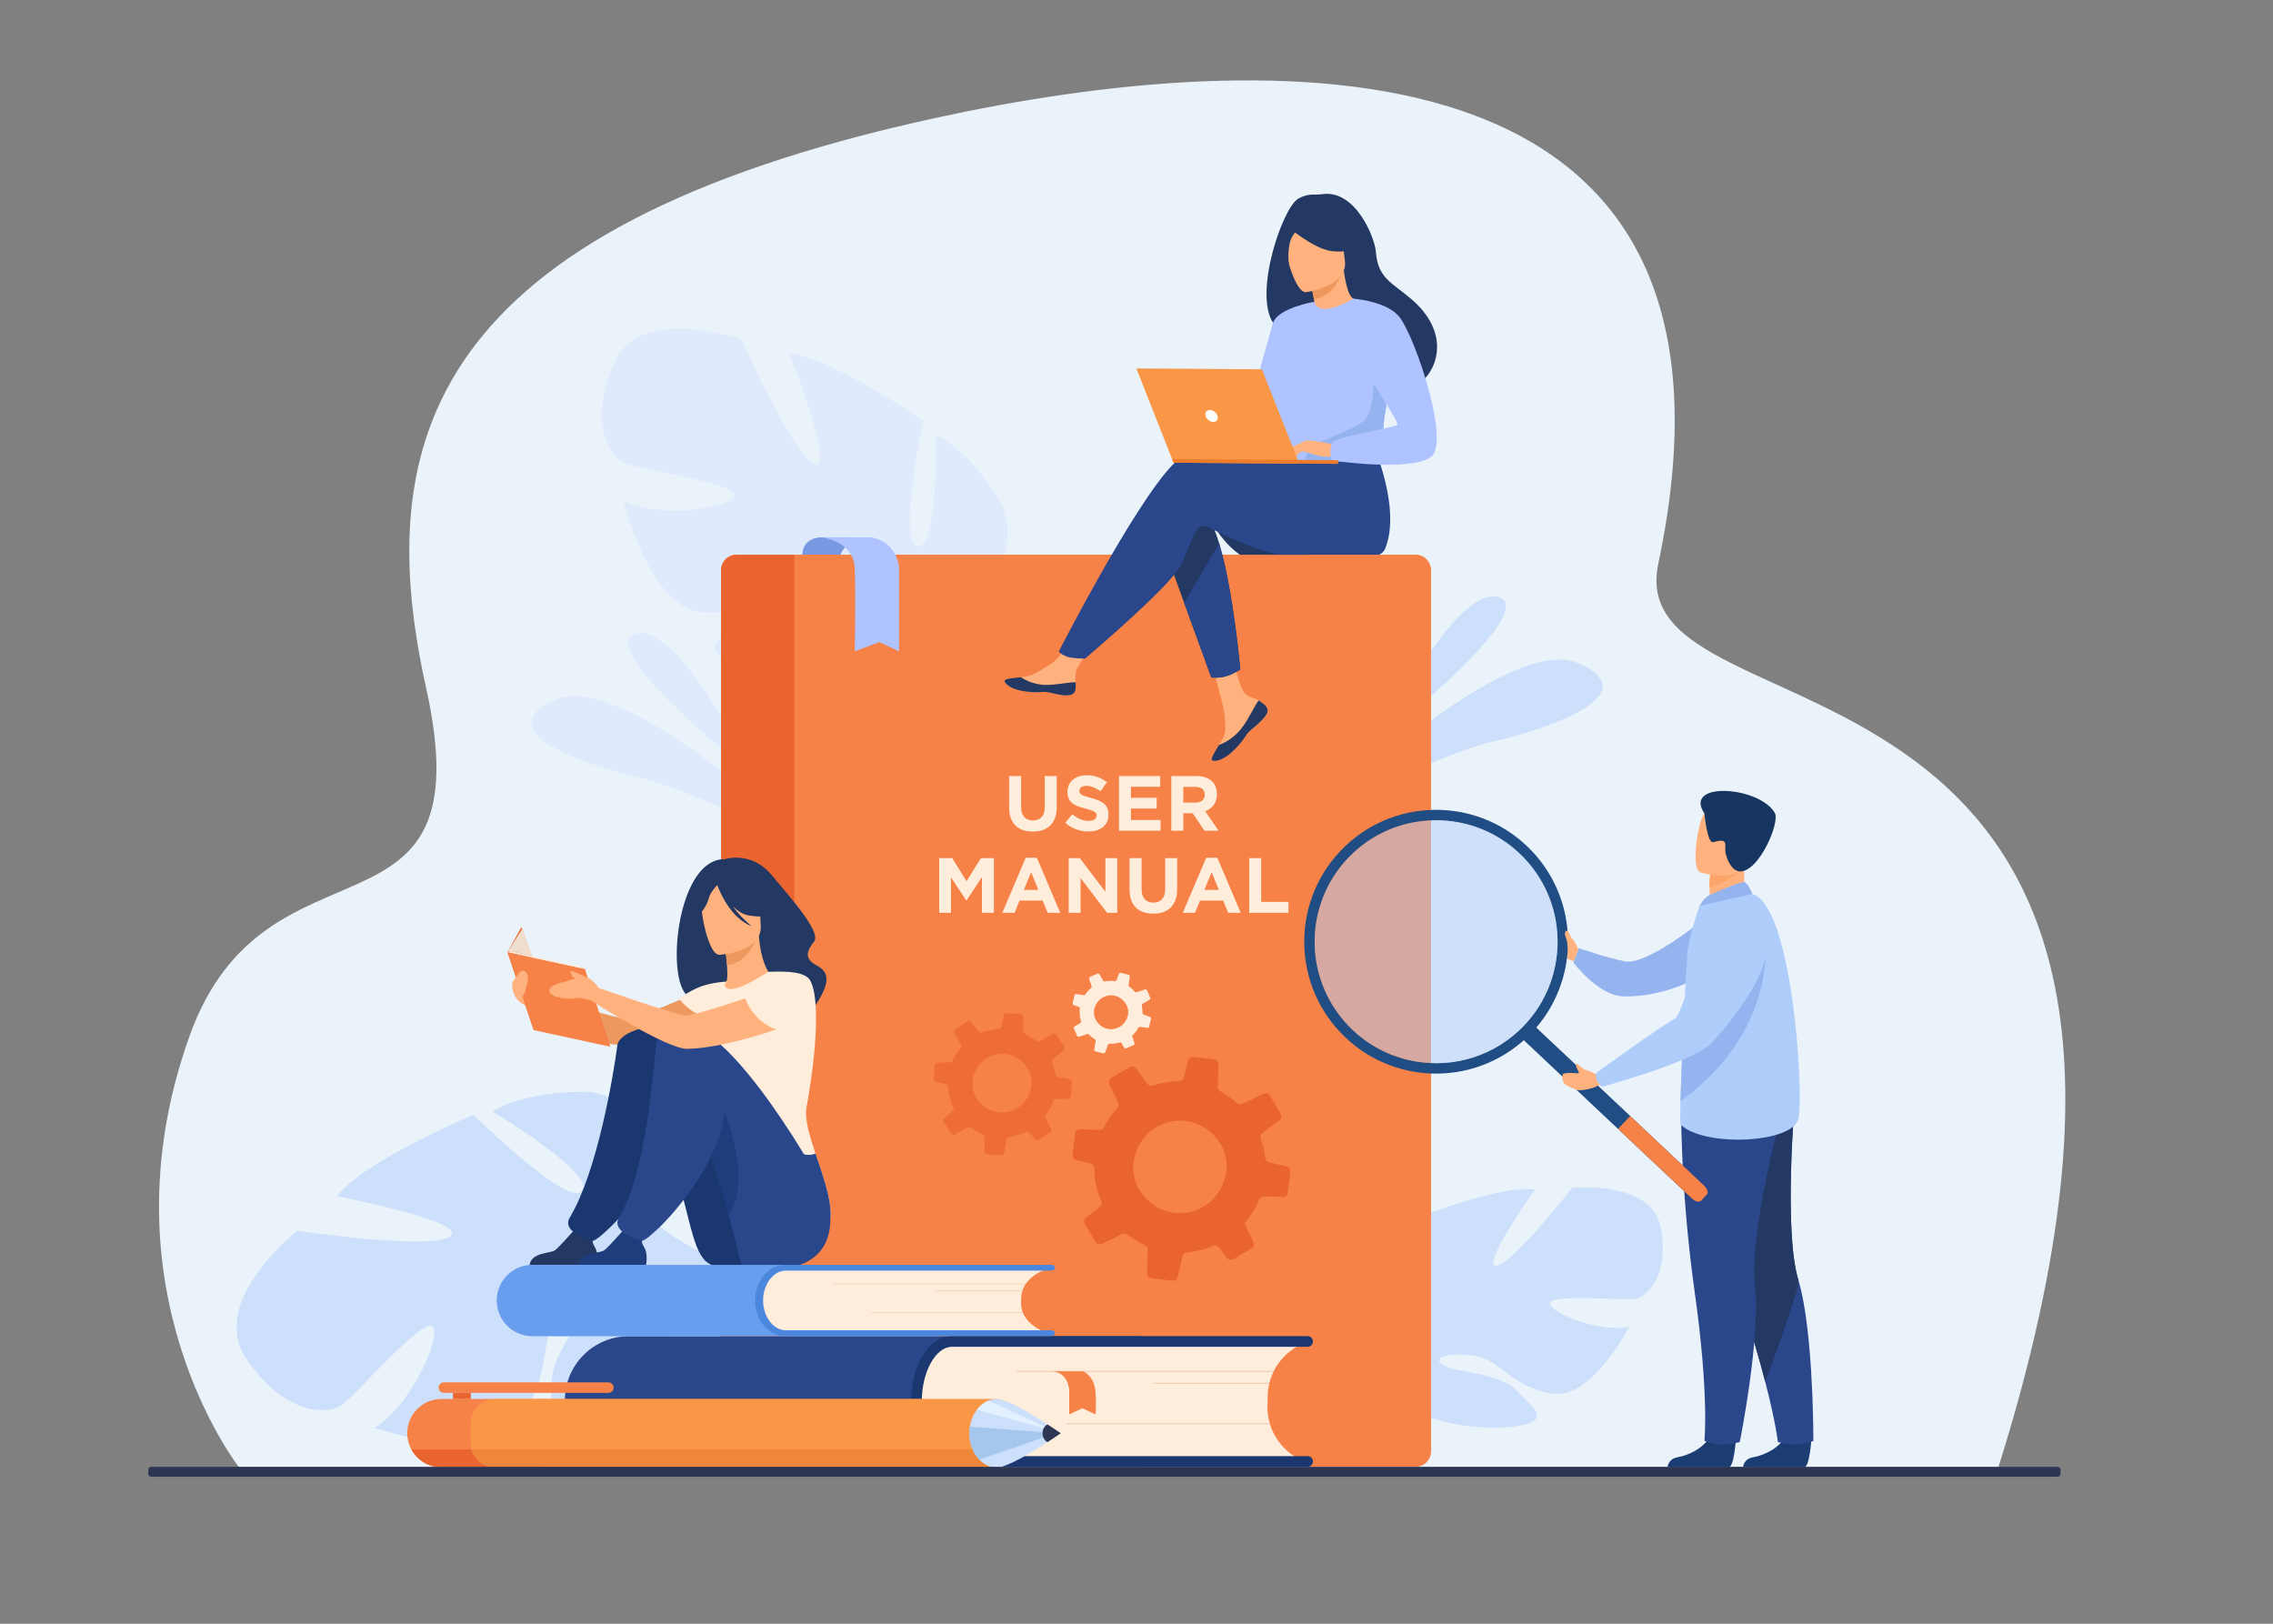 <?xml version="1.0" encoding="utf-8"?>
<!-- Generator: Adobe Illustrator 24.1.1, SVG Export Plug-In . SVG Version: 6.00 Build 0)  -->
<svg version="1.1" id="_x2018_лой_x5F_1" xmlns="http://www.w3.org/2000/svg" xmlns:xlink="http://www.w3.org/1999/xlink"
	 x="0px" y="0px" viewBox="0 0 2800 2000" style="enable-background:new 0 0 2800 2000;" xml:space="preserve">
<rect x="0" y="0" width="2800" height="2000" fill="#808080" stroke="none"/>
<style type="text/css">
	.st0{fill:#EBF3FA;}
	.st1{fill:#CDE0FB;}
	.st2{fill:#DFEBFD;}
	.st3{fill:#F78248;}
	.st4{fill:#EA642F;}
	.st5{fill:#FFEDDC;}
	.st6{opacity:0.7;}
	.st7{fill:#7999E2;}
	.st8{fill:#AEC3FF;}
	.st9{fill:#233862;}
	.st10{fill:#FFB27D;}
	.st11{fill:#2B478B;}
	.st12{fill:#ED975D;}
	.st13{fill:#95B3EF;}
	.st14{fill:#F99746;}
	.st15{fill:#ED7D2B;}
	.st16{fill:#FFFFFF;}
	.st17{fill:#1B3770;}
	.st18{fill:#E8C2A3;}
	.st19{fill:#ED985F;}
	.st20{fill:#1E3D7C;}
	.st21{fill:#FCECDB;}
	.st22{fill:#EAC5A4;}
	.st23{fill:#EFDECE;}
	.st24{fill:#EF873A;}
	.st25{fill:#A6C7ED;}
	.st26{fill:#E3F0FF;}
	.st27{fill:#2E3552;}
	.st28{fill:#1C3D72;}
	.st29{fill:#AFCDFB;}
	.st30{fill:#FCA56B;}
	.st31{fill:#163560;}
	.st32{fill:#1F4D84;}
	.st33{opacity:0.5;}
	.st34{fill:#B3CFF9;}
	.st35{fill:#699DEE;}
	.st36{fill:#4B87DD;}
</style>
<g>
	<path class="st0" d="M296.01,1809.47c0,0-174.9-220.27-62.37-533.81c94.78-264.08,365.41-94.33,291.3-428.17
		c-67.23-302.83,1.18-565.29,626.18-701.93C1554.54,57.36,2184,27.01,2042.75,694.5c-50.29,237.64,756.61,40.09,418.31,1114.97
		H296.01z"/>
	<path class="st1" d="M2045.9,1511.97c-10.79-58.75-109.23-48.86-109.23-48.86s-74.19,95.08-93.54,95.88
		c-19.35,0.8,47.56-93.67,47.56-93.67c-36.81-6.68-135.15,30.95-135.15,30.95s-3.77,117.8-22.72,113.82
		c-18.95-3.99,8.66-104.14,8.66-104.14c-36.81,7.79-73.8,46.9-73.8,46.9c-47.57,64.75,38.03,122.48,38.03,122.48
		s-2.19,40.8-31.2,85.39l0,0c0,0-6.39,8.15-13.37,22.32l9.79,0.81c1.02-2.56,2.11-5.02,3.29-7.38c0-0.02,0.01-0.03,0.02-0.04
		c0.02-0.03,0.04-0.07,0.05-0.1c0.8-1.46,1.94-3.53,3.36-6.05c0,0,0-0.01,0.01-0.01c0-0.01,0.01-0.01,0.01-0.01
		c3.48-5.61,5.86-9.76,7.4-12.78c0-0.01,0.01-0.02,0.01-0.03c10.49-17.63,25.39-40.51,34.42-44.82c0,0-0.96-1.61-1.72-4.66
		c0.55,1.49,1.12,3.04,1.72,4.66c13.77,37.3,97.07,50.25,144.54,44.56c47.48-5.7,28.22-20.55,4.86-44.01
		c-23.36-23.46-76.5-22.2-91.36-31.88c-14.86-9.67,8.58-16.16,39.5-11.18c30.92,4.98,43.9,37.4,93.77,46.36
		c49.88,8.97,96.04-82.41,96.04-82.41c-35.61,7.89-96.26-16.44-97.66-28.61c-1.4-12.17,90.67-3.31,105.33-5.71
		C2029.16,1597.36,2056.68,1570.72,2045.9,1511.97z"/>
	<path class="st1" d="M302.73,1672.4c-46.34-70.34,63.56-156.32,63.56-156.32s168.31,24.42,188.79,6.35
		c20.49-18.06-139.82-48.97-139.82-48.97c30.97-42.71,167.81-100.35,167.81-100.35s118.77,116.27,134.18,93.72
		c15.41-22.55-110.42-97.59-110.42-97.59c45.07-27.98,120.9-24.26,120.9-24.26c111.6,19.51,80.78,161.82,80.78,161.82
		s42.03,39.41,115.09,56.5h0c0,0,14.46,2.06,35.39,9.68l-9.17,10.38c-3.53-1.61-7.05-3.06-10.55-4.3c-0.02-0.02-0.04-0.02-0.06-0.02
		c-0.05-0.02-0.1-0.04-0.15-0.05c-2.23-0.71-5.42-1.7-9.32-2.89c-0.01,0-0.01,0-0.02,0c-0.01-0.01-0.01,0-0.02,0
		c-9.01-2.32-15.49-4.23-20-5.8c-0.01,0-0.03-0.01-0.04-0.02c-27.89-7.72-128.57,133.82-182.47,174.35
		c-53.9,40.53-48.79,6.61-47.9-40.07c0.9-46.68,56.22-97.25,61.92-121.6c5.7-24.35-24.5-8.09-51.12,27.15
		c-26.63,35.24-8.21,80.91-50.24,138.7c-42.03,57.79-178.2,9.8-178.2,9.8c43.95-26.71,81.97-110.66,71.52-124.41
		c-10.45-13.75-95.55,85.1-112.82,96.96C403.09,1743.01,349.07,1742.74,302.73,1672.4z"/>
	<g>
		<path class="st1" d="M1697.97,912.31c0,0,95.07-193.84,148.24-176.63C1899.38,752.88,1697.97,912.31,1697.97,912.31z"/>
		<path class="st1" d="M1629.6,1000.01c0,0,227.73-223.22,316.23-182.52c88.5,40.71-53.94,84.36-108.27,96.25
			C1783.23,925.64,1629.6,1000.01,1629.6,1000.01z"/>
	</g>
	<g>
		<path class="st2" d="M930.58,957.32c0,0-95.07-193.84-148.24-176.63C729.16,797.89,930.58,957.32,930.58,957.32z"/>
		<path class="st2" d="M998.95,1045.02c0,0-227.73-223.22-316.23-182.52c-88.5,40.71,53.94,84.36,108.27,96.25
			C845.32,970.65,998.95,1045.02,998.95,1045.02z"/>
	</g>
	<path class="st2" d="M756.45,446.8c32.52-72.64,156.84-28.73,156.84-28.73s66.01,146.52,90.8,153.67
		c24.8,7.15-31.97-136.29-31.97-136.29c49.76,2.99,165.18,82.77,165.18,82.77s-32.34,153.69-6.55,154.52
		c25.79,0.83,21.7-137.54,21.7-137.54c45.19,21.71,80.72,84.03,80.72,84.03c41.12,98.84-87.93,146.54-87.93,146.54
		s-10.06,53.5,13.42,120.4l0,0c0,0,5.7,12.57,10.26,33.12l-12.93-2.04c-0.51-3.63-1.14-7.17-1.93-10.59c0-0.03,0-0.04-0.02-0.06
		c-0.01-0.05-0.02-0.1-0.03-0.15c-0.57-2.14-1.4-5.18-2.44-8.9c0,0,0-0.01,0-0.01c0-0.01-0.01-0.01-0.01-0.02
		c-2.73-8.36-4.5-14.49-5.54-18.88c0-0.01-0.01-0.03-0.01-0.04c-8.01-26.14-20.07-60.46-30.4-68.89c0,0,1.75-1.79,3.7-5.49
		c-1.18,1.75-2.41,3.58-3.7,5.49c-29.61,43.94-141.53,34.39-201.19,12.01c-59.66-22.37-30.04-35.52,7.61-58.51
		c37.65-22.99,106.04-4.58,128.34-12.4c22.3-7.82-6-23.63-47.6-26.95c-41.6-3.32-68.64,34.54-136.04,30.39
		c-67.4-4.15-98.29-137.03-98.29-137.03c43.6,21.46,129.8,9.13,135.46-6.18c5.66-15.31-116.33-32.93-134.55-40.67
		C751.15,562.62,723.93,519.44,756.45,446.8z"/>
	<path class="st3" d="M1762.85,702.27v1085.38c0,10.52-8.53,19.06-19.06,19.06H907.35c-10.53,0-19.07-8.54-19.07-19.06V702.27
		c0-10.53,8.54-19.06,19.07-19.06h836.44C1754.32,683.21,1762.85,691.74,1762.85,702.27z"/>
	<path class="st4" d="M978.48,683.21v1123.5h-71.13c-10.53,0-19.07-8.54-19.07-19.06V702.27c0-10.53,8.54-19.06,19.07-19.06H978.48z
		"/>
	<g>
		<g>
			<path class="st5" d="M1243.07,994.35v-38.49h14.82v38.1c0,10.97,5.48,16.65,14.53,16.65c9.04,0,14.53-5.48,14.53-16.16v-38.58
				h14.82v38.01c0,20.4-11.45,30.4-29.54,30.4C1254.13,1024.28,1243.07,1014.17,1243.07,994.35z"/>
			<path class="st5" d="M1312.24,1013.4l8.76-10.49c6.06,5,12.41,8.18,20.11,8.18c6.06,0,9.72-2.41,9.72-6.54
				c0-3.75-2.31-5.68-13.57-8.56c-13.57-3.46-22.32-7.22-22.32-20.78c0-12.22,9.81-20.3,23.57-20.3c9.81,0,18.18,3.08,25.02,8.56
				l-7.7,11.16c-5.96-4.14-11.83-6.64-17.51-6.64c-5.68,0-8.66,2.6-8.66,6.06c0,4.43,2.89,5.87,14.53,8.85
				c13.66,3.56,21.36,8.47,21.36,20.4c0,13.37-10.2,20.88-24.73,20.88C1330.62,1024.18,1320.33,1020.62,1312.24,1013.4z"/>
			<path class="st5" d="M1378.44,955.87h50.8v13.18h-36.08v13.66h31.75v13.18h-31.75v14.14h36.56v13.18h-51.28V955.87z"/>
			<path class="st5" d="M1442.9,955.87h30.79c8.56,0,15.2,2.41,19.63,6.83c3.75,3.75,5.77,9.04,5.77,15.59
				c0,10.87-5.87,17.7-14.43,20.88l16.45,24.05h-17.32l-14.63-21.55h-11.45v21.55h-14.82V955.87z M1472.72,988.58
				c7.22,0,11.35-3.85,11.35-9.72c0-6.35-4.42-9.62-11.64-9.62h-14.72v19.34H1472.72z"/>
		</g>
		<g>
			<path class="st5" d="M1156.96,1056.98h15.97l17.7,28.48l17.7-28.48h15.97v67.35h-14.72v-43.97l-18.95,28.77h-0.39l-18.76-28.48
				v43.68h-14.53V1056.98z"/>
			<path class="st5" d="M1263.56,1056.5h13.66l28.86,67.83h-15.49l-6.16-15.11h-28.48l-6.16,15.11h-15.11L1263.56,1056.5z
				 M1279.15,1096.14l-8.95-21.84l-8.95,21.84H1279.15z"/>
			<path class="st5" d="M1316.48,1056.98h13.66l31.56,41.47v-41.47h14.63v67.35h-12.6l-32.62-42.82v42.82h-14.63V1056.98z"/>
			<path class="st5" d="M1391.42,1095.47v-38.49h14.82v38.1c0,10.97,5.49,16.65,14.53,16.65s14.53-5.49,14.53-16.17v-38.58h14.82v38
				c0,20.4-11.45,30.4-29.54,30.4S1391.42,1115.29,1391.42,1095.47z"/>
			<path class="st5" d="M1485.9,1056.5h13.66l28.86,67.83h-15.49l-6.16-15.11h-28.48l-6.16,15.11h-15.11L1485.9,1056.5z
				 M1501.49,1096.14l-8.95-21.84l-8.95,21.84H1501.49z"/>
			<path class="st5" d="M1538.82,1056.98h14.82v53.88h33.58v13.47h-48.4V1056.98z"/>
		</g>
	</g>
	<g>
		<g class="st6">
			<path class="st4" d="M1176.75,1397.2l15.29-8.43c1.28-0.69,2.84-0.6,4.03,0.22c1.52,1.06,3.1,2.06,4.73,3
				c3.04,1.76,6.13,3.26,9.28,4.47c1.48,0.57,2.46,1.95,2.48,3.52l0.34,18.25c0.02,1.95,1.55,3.56,3.52,3.69l16.65,1.13
				c1.89,0.12,3.55-1.18,3.89-3.03l2.95-16.55c0.25-1.62,1.57-2.86,3.24-3.08c7.04-0.95,13.92-3.02,20.37-6.14
				c1.56-0.75,3.47-0.33,4.58,1l6.56,7.84c1.26,1.48,3.44,1.81,5.08,0.74l13.75-9.24c0.28-0.19,0.54-0.39,0.75-0.65
				c1.04-1.16,1.26-2.9,0.47-4.31l-6.29-11.43l-1.54-2.78c1.92-2.44,3.7-5.06,5.29-7.81c2.15-3.71,3.91-7.56,5.27-11.44
				c0.53-1.48,1.89-2.5,3.46-2.51l14.7-0.26c2.01-0.05,3.66-1.6,3.78-3.6l0.87-12.73l0.24-3.65c0.14-1.99-1.25-3.78-3.21-4.12
				l-13.83-2.47c-1.61-0.27-2.86-1.52-3.09-3.11c-0.76-4.73-2.02-9.38-3.76-13.82c-0.12-0.4-0.27-0.75-0.43-1.13
				c-0.06-0.12-0.1-0.25-0.13-0.38c-0.45-1.47,0.05-3.05,1.24-4.04l12.71-10.67c0.15-0.11,0.28-0.26,0.4-0.39
				c1.14-1.28,1.29-3.22,0.33-4.68l-9.19-13.72c-1.11-1.66-3.29-2.19-5.06-1.23l-15.95,8.8c-1.34,0.76-3.01,0.59-4.2-0.38
				c-2.65-2.13-5.5-4.08-8.55-5.85c-1.62-0.94-3.25-1.8-4.91-2.58c-1.34-0.65-2.22-1.99-2.24-3.47l-0.33-17.54
				c-0.03-1.93-1.54-3.54-3.49-3.67l-16.47-1.1c-1.99-0.14-3.77,1.23-4.13,3.22l-2.33,13.09c-0.31,1.76-1.77,3.05-3.53,3.17
				c-6.95,0.4-13.79,1.91-20.27,4.41c-1.52,0.62-3.29,0.17-4.35-1.11l-9.62-11.46c-1.29-1.54-3.53-1.85-5.21-0.74l-13.68,9.15
				c-1.65,1.1-2.16,3.28-1.21,4.98l0.36,0.67l7.31,13.28c0.78,1.42,0.6,3.14-0.45,4.39l-0.01,0.02c-2.51,2.97-4.8,6.21-6.82,9.7
				c-1.08,1.86-2.04,3.75-2.93,5.68c-0.6,1.35-1.92,2.21-3.39,2.24l-14.92,0.26c-2.04,0.03-3.72,1.63-3.85,3.65l-1.1,16.4
				c-0.03,0.47,0.04,0.92,0.15,1.34c0.4,1.36,1.56,2.44,3.01,2.71l11.05,1.95c1.35,0.25,2.47,1.21,2.93,2.47
				c0.12,0.33,0.2,0.69,0.23,1.06c0.57,8.91,2.91,17.6,6.89,25.61c0.69,1.35,0.46,2.97-0.49,4.12c-0.14,0.16-0.29,0.31-0.46,0.46
				l-10.3,8.64c-1.49,1.25-1.81,3.42-0.73,5.06l0.21,0.32l8.94,13.39C1172.77,1397.65,1174.97,1398.17,1176.75,1397.2z
				 M1260.54,1309.25c1.86,1.91,3.63,4.08,5.24,6.51c3.06,4.64,5.33,13.01,4.96,18.57c-0.04,0.59-0.09,1.18-0.14,1.77
				c-3.66,35.62-47.19,46.82-67.55,16.75c-2.65-3.94-4.69-10.42-5.14-15.85c-0.09-1.26-0.11-2.47-0.02-3.54
				c0.37-5.05,1.52-9.62,3.3-13.7C1211.38,1296.54,1241.8,1290.19,1260.54,1309.25z"/>
		</g>
		<g>
			<path class="st5" d="M1329.5,1276.96l9.57-3.25c0.8-0.26,1.68-0.06,2.28,0.54c0.76,0.76,1.56,1.49,2.39,2.19
				c1.55,1.31,3.16,2.48,4.84,3.49c0.78,0.47,1.2,1.36,1.05,2.26l-1.66,10.43c-0.19,1.11,0.52,2.19,1.63,2.46l9.37,2.33
				c1.06,0.26,2.14-0.31,2.52-1.33l3.36-9.13c0.31-0.89,1.18-1.47,2.16-1.43c4.11,0.17,8.24-0.31,12.23-1.43
				c0.96-0.27,2.01,0.17,2.51,1.03l2.94,5.14c0.57,0.97,1.78,1.38,2.82,0.93l8.77-3.87c0.18-0.08,0.35-0.17,0.49-0.29
				c0.71-0.55,1.01-1.53,0.7-2.41l-2.42-7.15l-0.59-1.74c1.34-1.19,2.62-2.51,3.81-3.92c1.6-1.9,2.99-3.91,4.17-5.98
				c0.45-0.79,1.33-1.23,2.22-1.08l8.4,1.34c1.15,0.18,2.25-0.54,2.52-1.67l1.79-7.17l0.51-2.05c0.28-1.12-0.33-2.28-1.41-2.67
				l-7.63-2.81c-0.89-0.32-1.48-1.16-1.45-2.08c0.05-2.77-0.2-5.55-0.74-8.26c-0.03-0.24-0.08-0.46-0.13-0.69
				c-0.02-0.08-0.03-0.15-0.04-0.23c-0.11-0.88,0.34-1.73,1.12-2.18l8.33-4.79c0.1-0.05,0.19-0.12,0.27-0.18
				c0.78-0.61,1.06-1.7,0.66-2.63l-3.84-8.75c-0.46-1.06-1.65-1.58-2.76-1.21l-9.98,3.4c-0.84,0.3-1.77,0.03-2.36-0.65
				c-1.29-1.48-2.72-2.88-4.28-4.2c-0.83-0.7-1.67-1.35-2.54-1.97c-0.7-0.5-1.06-1.36-0.92-2.21l1.59-10.03
				c0.18-1.1-0.52-2.17-1.62-2.45l-9.27-2.3c-1.12-0.28-2.27,0.32-2.68,1.42l-2.66,7.22c-0.36,0.97-1.32,1.56-2.33,1.45
				c-4-0.47-8.05-0.31-12,0.46c-0.93,0.2-1.89-0.24-2.37-1.07l-4.32-7.51c-0.58-1.01-1.83-1.41-2.89-0.95l-8.72,3.82
				c-1.05,0.46-1.57,1.65-1.19,2.72l0.14,0.42l2.82,8.31c0.3,0.89,0.02,1.85-0.7,2.45l-0.01,0.01c-1.73,1.44-3.37,3.05-4.87,4.84
				c-0.8,0.95-1.54,1.93-2.25,2.94c-0.48,0.71-1.32,1.07-2.16,0.93l-8.53-1.37c-1.17-0.19-2.29,0.55-2.56,1.69l-2.29,9.23
				c-0.06,0.26-0.07,0.53-0.05,0.78c0.09,0.81,0.64,1.55,1.44,1.85l6.1,2.23c0.74,0.28,1.29,0.94,1.42,1.7
				c0.03,0.2,0.04,0.41,0.02,0.62c-0.58,5.14-0.13,10.33,1.33,15.29c0.26,0.84-0.04,1.74-0.7,2.3c-0.09,0.08-0.2,0.15-0.31,0.21
				l-6.75,3.88c-0.98,0.56-1.38,1.77-0.93,2.81l0.09,0.2l3.74,8.54C1327.18,1276.81,1328.39,1277.33,1329.5,1276.96z
				 M1386.17,1235.34c0.87,1.28,1.65,2.69,2.32,4.24c1.28,2.95,1.72,7.96,0.94,11.08c-0.08,0.34-0.17,0.66-0.26,0.99
				c-5.7,19.92-31.64,21.89-40.19,2.69c-1.11-2.51-1.62-6.41-1.32-9.55c0.08-0.73,0.19-1.42,0.35-2.02
				c0.72-2.84,1.84-5.33,3.27-7.47C1359.44,1223.12,1377.42,1222.58,1386.17,1235.34z"/>
		</g>
		<g>
			<path class="st4" d="M1357.57,1532.12l24.81-12.05c2.08-0.98,4.52-0.72,6.34,0.68c2.32,1.79,4.72,3.5,7.22,5.12
				c4.64,3.02,9.4,5.64,14.27,7.8c2.28,1.02,3.72,3.28,3.62,5.76l-0.95,28.81c-0.13,3.07,2.15,5.74,5.25,6.11l26.16,3.15
				c2.97,0.35,5.69-1.58,6.38-4.47l6-25.85c0.53-2.53,2.7-4.38,5.35-4.6c11.18-0.92,22.2-3.63,32.63-8.01
				c2.52-1.06,5.5-0.23,7.13,1.94l9.7,12.91c1.86,2.43,5.28,3.14,7.95,1.58l22.45-13.44c0.46-0.27,0.88-0.58,1.23-0.96
				c1.74-1.74,2.23-4.48,1.09-6.76l-8.98-18.54l-2.2-4.51c3.22-3.69,6.24-7.68,8.98-11.89c3.69-5.68,6.78-11.6,9.25-17.6
				c0.95-2.29,3.18-3.78,5.66-3.68l23.21,0.79c3.17,0.09,5.9-2.23,6.25-5.37l2.41-20l0.67-5.73c0.38-3.13-1.66-6.07-4.72-6.76
				l-21.6-5.03c-2.51-0.55-4.39-2.64-4.62-5.15c-0.81-7.53-2.41-14.95-4.8-22.1c-0.16-0.64-0.37-1.21-0.58-1.81
				c-0.09-0.2-0.13-0.41-0.17-0.62c-0.59-2.35,0.33-4.81,2.28-6.27l20.92-15.8c0.25-0.16,0.46-0.38,0.66-0.58
				c1.9-1.93,2.3-4.97,0.9-7.35l-13.37-22.4c-1.62-2.7-5.01-3.72-7.87-2.35l-25.87,12.58c-2.18,1.09-4.79,0.69-6.6-0.95
				c-4-3.57-8.34-6.89-13-9.92c-2.47-1.61-4.99-3.1-7.54-4.47c-2.07-1.13-3.34-3.32-3.25-5.66l0.91-27.69
				c0.11-3.05-2.15-5.7-5.21-6.07l-25.89-3.08c-3.13-0.38-6.05,1.63-6.78,4.75l-4.75,20.46c-0.64,2.75-3.03,4.67-5.83,4.72
				c-10.99,0.07-21.9,1.89-32.33,5.3c-2.45,0.85-5.2,0-6.78-2.11l-14.23-18.86c-1.91-2.53-5.42-3.2-8.15-1.6l-22.32,13.31
				c-2.69,1.59-3.68,5-2.31,7.76l0.51,1.09l10.45,21.54c1.12,2.31,0.69,5.01-1.06,6.88l-0.02,0.02c-4.2,4.48-8.08,9.39-11.55,14.74
				c-1.85,2.85-3.52,5.75-5.09,8.72c-1.06,2.07-3.21,3.33-5.53,3.26l-23.56-0.81c-3.22-0.12-6,2.27-6.37,5.44l-3.08,25.78
				c-0.08,0.74-0.02,1.46,0.13,2.13c0.53,2.17,2.26,3.98,4.53,4.52l17.27,3.97c2.11,0.51,3.8,2.11,4.42,4.13
				c0.16,0.53,0.25,1.1,0.27,1.68c0.17,14.1,3.16,28,8.78,40.95c0.99,2.18,0.48,4.73-1.11,6.46c-0.23,0.24-0.49,0.47-0.77,0.68
				l-16.95,12.78c-2.46,1.85-3.13,5.25-1.56,7.92l0.31,0.52l13.01,21.84C1351.25,1532.51,1354.69,1533.52,1357.57,1532.12z
				 M1496.9,1400.26c2.78,3.17,5.39,6.73,7.73,10.69c4.45,7.56,7.34,20.96,6.3,29.68c-0.11,0.94-0.24,1.86-0.37,2.78
				c-8.67,55.88-78.24,69.99-107.89,20.9c-3.86-6.42-6.55-16.82-6.81-25.42c-0.03-1.99,0.02-3.9,0.25-5.58
				c0.99-7.93,3.18-15.05,6.33-21.33C1420.4,1376.22,1468.9,1368.68,1496.9,1400.26z"/>
		</g>
	</g>
	<path class="st7" d="M1011.5,661.82c0,0-22.39-0.48-23.15,21.4h47.06c0,0,4.93-16.32,19.36-10.7v-10.7L1011.5,661.82z"/>
	<path class="st8" d="M1011.5,661.82c0,0,39.85,3.8,41.37,37.96c1.52,34.16,0,102.48,0,102.48l30.36-11.39l24.29,11.39v-104
		c0,0-2.28-31.12-34.92-36.44H1011.5z"/>
	<g>
		<path class="st9" d="M1611.14,683.26h-83.84c-5.81-4.08-16.75-12.99-27.15-28.18c-2-2.92-3.97-6.06-5.89-9.45
			C1483.51,626.59,1583.01,670.56,1611.14,683.26z"/>
		<g>
			<path class="st10" d="M1559.45,869.79c2.25,2.61,2.52,5.51,1.37,8.6c0,0.01-0.01,0.03-0.02,0.04
				c-2.11,5.71-9.01,12.06-17.01,18.4c-1.02,0.81-1.93,1.55-2.72,2.24c-0.21,0.18-0.42,0.36-0.61,0.54
				c-0.16,0.14-0.32,0.29-0.47,0.42c-7.47,6.79-4.69,8.37-18.11,22.16c-15.31,15.71-25.77,15.92-28.74,14.45
				c-2.51-1.25,2.67-9.6,8.4-18.98c0.28-0.45,0.55-0.91,0.83-1.37c0.76-1.25,1.52-2.51,2.28-3.77c6.72-11.3,5.05-16.63,3.6-33.53
				c-1.18-13.73-20.8-76.8-20.8-76.8l29.16-4.81c0,0,8.42,50.17,18.03,57.95c5.14,4.15,10.92,4.24,15.87,7.33
				c0.35,0.21,0.69,0.43,1.03,0.66C1554.33,865.22,1557.2,867.17,1559.45,869.79z"/>
			<path class="st9" d="M1559.45,869.79c2.25,2.61,2.52,5.51,1.37,8.6c0,0.01-0.01,0.03-0.02,0.04c-2.58,5.71-9.3,12.02-17.04,18.34
				c-1.01,0.83-1.9,1.59-2.7,2.3c-0.21,0.18-0.42,0.36-0.61,0.54c-0.16,0.14-0.32,0.29-0.47,0.42c-7.47,6.79-4.69,8.37-18.11,22.16
				c-15.31,15.71-25.77,15.92-28.74,14.45c-2.51-1.25,2.67-9.6,8.4-18.98c2.97-1.06,16.75-6.55,27.23-19.77
				c9.23-11.61,15.44-26.57,21.73-35.22c0.35,0.21,0.69,0.43,1.03,0.66C1554.33,865.22,1557.2,867.17,1559.45,869.79z"/>
			<path class="st10" d="M1324.74,849.95c-1.86,8.98-14.67,7.39-28.96,3.79c-14.29-3.6-10.92,0.58-31.28-1.82
				c-20.36-2.4-26.48-10.04-27.08-13.07c-0.54-2.69,9.54-3.57,20.34-4.74c1.36-0.14,2.72-0.3,4.09-0.46
				c12.2-1.44,21.19-9.25,32.31-15.63c10.53-6.05,26.36-30.87,26.36-30.87l27.93,2.41c0,0-14.82,22.17-20.56,31.81
				c-3.38,5.67-3.25,13.2-2.88,19.02C1325.22,843.55,1325.4,846.78,1324.74,849.95z"/>
			<path class="st9" d="M1295.78,853.73c-14.29-3.6-10.92,0.58-31.28-1.82c-20.36-2.4-26.48-10.04-27.08-13.07
				c-0.54-2.69,9.54-3.57,20.34-4.74l0.1,0.21c0,0,12.16,8.75,29.12,9.28c13.82,0.43,28.49-3.42,38.04-3.2
				c0.19,3.16,0.38,6.4-0.28,9.56C1322.88,858.92,1310.08,857.33,1295.78,853.73z"/>
			<path class="st9" d="M1527.88,824.59c0,0-1.95,1.26-4.85,2.87c-3.46,1.9-8.28,4.28-12.73,5.53c-4.76,1.33-9.62,1.67-13.11,1.71
				c-3.03,0.02-5.02-0.18-5.02-0.18l-33.46-92.03l-6.05-16.64l-6.43-17.71l-2.24-6.16l-10.9-29.97c0,0,26.63-68.28,53.79-35.73
				c3.3,3.96,6.4,9.74,9.3,16.82c1.98,4.83,3.86,10.27,5.66,16.17c1.34,4.43,2.64,9.11,3.89,13.98c3.38,13.25,6.38,27.9,9,42.6
				C1523.46,774.95,1527.88,824.59,1527.88,824.59z"/>
			<path class="st11" d="M1706.58,675.17c-1.51,3.81-4.17,6.46-7.74,8.1h-123.51c-29.72-6.15-58.13-19.74-75.17-28.18
				c-1.41-0.71-2.73-1.37-3.97-1.97c-5.82-2.89-9.83-4.86-11.47-5.2c-10.33-2.15-15.63,14.67-24.38,35.36
				c-1.79,4.21-3.7,8.57-5.84,12.98c-1.53,3.14-4.4,7.21-8.27,11.91c-0.72,0.87-1.46,1.75-2.24,2.66
				c-30.03,35.07-107.33,100.38-107.33,100.38s-0.91,0-2.38-0.03c-4.73-0.09-15.27-0.52-20.31-2.46c-2.9-1.12-5.06-2.36-6.58-3.42
				c-2.22-1.58-3.13-2.81-3.13-2.81s92.5-180.86,140.4-230.13v-0.01c0.7-0.72,1.38-1.4,2.06-2.05c5.23-5.11,9.87-8.48,13.73-9.7
				c16.32-5.14,121.88,0.59,121.88,0.59l3.37-5.48l5.64-0.4l0.97-0.07l4.7-0.34h0.01l6.49-0.46l9.64-0.68l26.09-1.86l4.19-0.3
				l48.23-3.43c0,0,2.2,4.96,5.17,13.19c1.16,3.21,2.44,6.91,3.75,11.01C1709.18,599.3,1719.22,643.23,1706.58,675.17z"/>
			<path class="st9" d="M1738.55,368.38c-24.1-20.58-41.3-25.67-43.69-58.24c-1.3-17.68-25.04-76.18-65.2-71.06
				c-3.36,0.43-6.74,0.73-10.12,0.59c-4.69-0.18-12.43,0.44-20.41,5.12c-19.33,11.32-54.94,115.98-30.94,152.76
				c4.3,6.6,10.53,11.02,19.14,12.31c1.01,0.57,2.04,1.15,3.1,1.74h0.01c4.32,2.43,9.06,5.09,14.08,7.94
				c28.38,16,65.53,37.15,84.56,47.85h0.01c1.15,0.65,2.23,1.26,3.25,1.83c2.21,1.23,4.08,2.27,5.53,3.07
				c2.23,1.22,3.53,1.9,3.63,1.9c0,0,4.9,1.89,11.77,3.31c9.57,1.99,22.97,3.11,32.3-3c3.69-2.41,7.15-5.4,10.23-8.86
				C1775.13,444.06,1780.22,403.93,1738.55,368.38z"/>
			<path class="st10" d="M1619.08,392.41c-0.17,0.11,18.51,6.63,31.07,1.17c11.81-5.12,20.87-24.43,20.7-24.45
				c-5.36-0.29-11.2-5.01-15.52-35.77l-2.29,0.8l-38.45,13.53c0,0,2.69,12.33,4.41,24.06
				C1620.44,381.6,1621.18,391.03,1619.08,392.41z"/>
			<path class="st12" d="M1614.59,347.69c0,0,1.64,8.64,3.91,20.98c22.06-3.81,31.35-22.63,34.54-34.52L1614.59,347.69z"/>
			<path class="st10" d="M1608.79,359.87c0,0,52.53-6.67,47.87-39.32c-4.66-32.65-1.02-55.5-34.75-52.62
				c-33.73,2.88-38.46,16.27-39.55,27.54C1581.26,306.75,1595.01,360.76,1608.79,359.87z"/>
			<path class="st9" d="M1584.39,277.61c0,0,33.39,29.19,56.22,31.68c22.83,2.5,31.54-4.78,31.54-4.78s-13.39-11.28-21.37-29.38
				c-2.35-5.34-7.37-9.02-13.18-9.56C1621.3,264.04,1590.37,263.18,1584.39,277.61z"/>
			<path class="st9" d="M1605.41,275.17c0,0-11.31,10.79-14.91,18.82c-3.47,7.75-4.63,26.35-1.96,33.75c0,0-17.27-34.17-7.24-50.64
				C1591.93,259.63,1605.41,275.17,1605.41,275.17z"/>
			<path class="st8" d="M1574.35,469.4c0.84,106.24-0.16,84.03,11.39,94.19c2.78,2.45,10.64,3.95,21,4.71
				c32.56,2.39,89.85-2.57,92.07-8.58c7.66-20.78,2.4-27.28,8.9-59.13c0.68-3.39,1.51-7.05,2.49-11.04
				c5.38-21.86,10.52-29.28-7.77-64.6c-16.59-31.99-33.88-57.98-35.45-57.06c-44.55,26.02-47.97,3.86-47.97,3.86
				S1573.93,417.58,1574.35,469.4z"/>
			<path class="st11" d="M1527.88,824.59c0,0-1.95,1.26-4.85,2.87c-3.46,1.9-8.28,4.28-12.73,5.53c-4.76,1.33-9.62,1.67-13.11,1.71
				c-3.03,0.02-5.02-0.18-5.02-0.18l-33.46-92.03l9.8-16.64l25.1-42.6l8.23-13.98c1.34,4.43,2.64,9.11,3.89,13.98
				c3.38,13.25,6.38,27.9,9,42.6C1523.46,774.95,1527.88,824.59,1527.88,824.59z"/>
			<path class="st8" d="M1618.99,371.75c0,0-45.7,7.42-51.2,27.03c-5.5,19.62-37.86,134.94-37.86,134.94s23.18,4.33,33.97-6.31
				c10.8-10.64,38-99.2,38-99.2L1618.99,371.75z"/>
			<path class="st13" d="M1606.74,568.3c32.56,2.39,89.85-2.57,92.07-8.58c7.66-20.78,2.4-27.28,8.9-59.13l-15.4-44.35
				c0,0,2.25,49.28-12.37,62.14c-14.6,12.85-59.66,24.59-66.8,35.37C1609.69,558.92,1607.42,564.12,1606.74,568.3z"/>
			<path class="st10" d="M1644.2,547.84c0,0-32.08-7.38-37.29-4.57c-5.21,2.82-17.95,13.11-19.56,16.71
				c-1.61,3.6,11.56-2.66,15.84-3.78c2.77-0.72,10.03,1.86,13.63,3.09c15.13,5.16,24.44,2.63,24.44,2.63L1644.2,547.84z"/>
			<path class="st8" d="M1666.99,367.87c0,0,43.13,2.96,57.92,23.9c20.82,29.48,61.65,154.75,37.63,171.25
				c-27.05,18.58-122.56,4.05-122.56,4.05s-3.08-14.89,1.4-22.06c4.48-7.16,76.49-18.27,79.84-21.57
				c3.34-3.3-41.04-65.03-40.97-74.99C1680.32,438.49,1666.99,367.87,1666.99,367.87z"/>
			<path class="st10" d="M1605.29,552.21c0,0-6.79,8.64-9.01,9.66c-2.21,1.02-3.64,0.75-3.64,0.75l4.59-8.13L1605.29,552.21z"/>
			<path class="st10" d="M1606.91,543.27l-19.64,9.37c0,0,0.82,1.37,3.23,1.28c2.41-0.09,8.51-2.27,8.51-2.27L1606.91,543.27z"/>
		</g>
		<g>
			<g>
				<polygon class="st14" points="1600.47,571.04 1445.62,569.95 1399.85,453.78 1554.47,454.87 				"/>
				<polygon class="st15" points="1443.84,565.42 1648.32,566.86 1648.29,571.38 1445.62,569.95 				"/>
			</g>
			<path class="st16" d="M1485.12,512.3c-1.14-4.08,1.24-7.36,5.31-7.34c4.07,0.03,8.3,3.36,9.43,7.44
				c1.14,4.08-1.24,7.36-5.31,7.34C1490.48,519.71,1486.26,516.38,1485.12,512.3z"/>
		</g>
	</g>
	<g>
		<g>
			<path class="st11" d="M774.65,1806.71h625.63c43.52,0,78.79-35.28,78.79-78.79v-3.29c0-43.52-35.28-78.79-78.79-78.79H774.65
				c-43.52,0-78.79,35.28-78.79,78.79v3.29C695.85,1771.43,731.13,1806.71,774.65,1806.71z"/>
			<path class="st5" d="M1129.22,1704.87l-0.56,35.16c-0.5,31.1,24.32,56.72,55.42,57.22l415.81,6.64l0.11-7.01
				c-23.33-12.13-39.08-36.7-38.63-64.77l0.2-12.37c0.45-28.08,16.98-52.12,40.68-63.51l0-0.14l-415.81-6.64
				C1155.34,1648.96,1129.72,1673.77,1129.22,1704.87z"/>
			<g>
				<path class="st17" d="M1610.77,1806.71h-438.06c-28.25,0-50.39-35.36-50.39-80.49c0-45.13,22.13-80.49,50.39-80.49h438.06
					c3.64,0,6.59,2.95,6.59,6.59c0,3.64-2.95,6.59-6.59,6.59h-438.06c-20.17,0-37.21,30.83-37.21,67.32
					c0,36.49,17.04,67.32,37.21,67.32h438.06c3.64,0,6.59,2.95,6.59,6.59S1614.41,1806.71,1610.77,1806.71z"/>
			</g>
			<g>
				<rect x="1252.67" y="1688.63" class="st18" width="316.31" height="0.95"/>
			</g>
			<g>
				<rect x="1420.61" y="1703.28" class="st18" width="143.01" height="0.95"/>
			</g>
			<g>
				<rect x="1314.15" y="1753.24" class="st18" width="249.48" height="0.95"/>
			</g>
		</g>
		<path class="st3" d="M1334.51,1689.11c0,0,13.27,5.55,14.85,24.3c1.58,18.75,0,28.74,0,28.74l-16.02-7.62l-16.18,7.62v-29.31
			c0,0-0.59-23.73-22.67-23.73H1334.51z"/>
	</g>
	<g id="girl_2_3_">
		<path class="st9" d="M892.81,1058.27c0,0,32.59-10.75,57.64,19.39c25.05,30.14,61.76,70.86,52.23,82.38
			c-9.53,11.52-11.43,21.02,2.24,28.42c13.66,7.4,20.87,17.21,0.76,47.97c-13.13,20.08-15.93-6.65-55.79-5.33
			c-39.87,1.32-70.36-18.79-83.69-7.74C815.89,1265.08,823.21,1057.13,892.81,1058.27z"/>
		<path class="st19" d="M880.36,1212.13c0,0-91.61,43.33-109.24,42.56c-17.63-0.77-131.34-37.84-131.34-37.84l2.77,18.69
			c0,0,83.82,48.21,113.13,50.95c28.85,2.69,127.51-25.89,137.03-31.93C902.23,1248.52,908.04,1218.24,880.36,1212.13z"/>
		<path class="st10" d="M868.96,1254.6c8.53,5.92,19.22,10.8,32.65,13.89c50.32,11.63,69.61-30.91,76.85-60.1
			c-6.86-3.93-13.32-4.79-17.05-5.24c-3.64-0.43-7.46-0.71-10.63-0.87c-5.65-4.33-14.07-22.04-15.93-49.54l-2.37,0.63l-39.66,10.86
			c0,0,1.82,12.61,2.71,24.52c0.69,9.33,0.8,18.24-0.97,20.42c-3.09,0.67-4.95,1.11-4.95,1.11s0,0.01-0.02,0.04
			C889.05,1211.19,877.54,1230.11,868.96,1254.6z"/>
		<path class="st19" d="M892.81,1164.24c0,0,1.82,12.6,2.71,24.52c22.47-2.25,32.9-23.64,36.96-35.38L892.81,1164.24z"/>
		<path class="st10" d="M886.1,1176.07c0,0,53.33-2.94,50.99-36.13c-2.34-33.18,2.96-55.91-31.19-55.44
			c-34.15,0.48-39.87,13.61-41.78,24.87C862.21,1120.65,872.17,1175.98,886.1,1176.07z"/>
		<path class="st9" d="M864.39,1090.82c7.52-10.57,13.9-8.83,17.6-6.08c27.97-18.1,48.43,4.23,48.43,4.23
			c5.27,23.55,23.42,35.96,23.42,35.96s-9.28,6.69-32.08,2.54c-6.96-1.27-13.42-5.69-19.03-11.21
			c10.15,14.53,23.26,24.59,23.26,24.59c-27.62-10.44-41.03-46.86-42.38-50.71c-3.04,3.15-9,9.96-10.51,16.32
			c-2.05,8.64-10.89,22.15-16,21.92C857.1,1128.37,853.11,1106.67,864.39,1090.82z"/>
		<path class="st5" d="M864.76,1252.03c-2.88,25.7,1.4,37.04,28.06,96.4c22.52,50.17-3.04,95.34-3.04,95.34s54.79,44.05,94.13,61.1
			c21.86,9.49,38.96,10.62,39.23-8.77c0.3-21.94-10.01-49.61-18.65-75.4c-7.46-22.24-13.69-43.09-10.84-57.66
			c4.82-24.62,20.52-122.98,4.82-154.64c-5.64-11.38-27.77-12.4-52.05-11.4c-7.56,4.87-36.35,23.31-48.18,21.01
			c-0.13-0.02-0.35-0.08-0.66-0.15c-5.57-1.4-5.57-4.72-3.03-8.69c0.01-0.01-10.93,0.11-25.6,4.1
			c-16.7,4.55-32.54,16.94-32.54,16.94S847.86,1244.89,864.76,1252.03z"/>
		<path class="st17" d="M883.2,1559.7c-7.21-0.81-13.71-4.76-17.74-10.8c-0.64-0.96-1.32-1.99-2.05-3.09
			c-15.1-22.85-20.97-92.83-54.92-167.39c-8.27-18.15-37.96-21.41-46.05-41.93c0,0-19.92-66.5,38.13-68.47
			c58.06-1.96,155.49,185.05,157.03,204.66C959.1,1491.68,995.99,1572.43,883.2,1559.7z"/>
		<path class="st9" d="M652.44,1558.17h82.64c0,0,3.09-13.18-2.34-22.15c-4.8-7.93-2.96-12.46,0.59-19.02
			c-3.74,1.53-8.59,2.93-13.92,2.62c-4.12-0.24-8.47-2.11-12.29-4.32c-3.56,4.05-18.79,21.31-23.54,24.73
			C678.18,1543.91,654.1,1542.53,652.44,1558.17z"/>
		<path class="st17" d="M760.55,1287.25c-4.98,37.3-24.41,155.05-58.68,212.49c-11.05,18.52,27.84,28.9,28.05,28.85
			c5.22-1.36,13.91-9.68,17.91-13.29c27.83-25.08,84.32-96.1,84.32-153.03c0-27.76,0.49-80.78-19.7-94.26
			C800.02,1259.71,762.53,1272.43,760.55,1287.25z"/>
		<path class="st11" d="M817.06,1336.88c8.1,20.52,30.85,18.01,39.12,36.16c0.35,0.76,0.69,1.54,1.04,2.3
			c4.25,9.42,8.25,18.83,12.05,28.15c7.91,19.44,19.69,60.11,28.53,93.06c6.01,22.36,10.67,41.17,11.84,47.36
			c1.82,9.52,4.94,16.85,4.94,16.85c126.58,19.53,110.62-67.69,103.67-88.07c-6.33-18.62-116.65-210.87-174.71-208.9
			C785.49,1265.75,817.06,1336.88,817.06,1336.88z"/>
		<path class="st20" d="M713.1,1558.17h82.64c0,0,3.09-13.18-2.34-22.15c-4.8-7.93-2.96-12.46,0.59-19.02
			c-3.74,1.53-8.59,2.93-13.92,2.62c-4.12-0.24-8.47-2.11-12.29-4.32c-3.56,4.05-18.79,21.31-23.54,24.73
			C738.85,1543.91,714.77,1542.53,713.1,1558.17z"/>
		<path class="st20" d="M857.22,1375.34c4.25,9.42,8.25,18.83,12.05,28.15c7.91,19.44,19.69,60.11,28.53,93.06
			c0.07,0.14,0.15,0.27,0.22,0.41c32.91-51.32-14.51-148.54-14.51-148.54C872.21,1353.6,863.54,1363.23,857.22,1375.34z"/>
		<path class="st11" d="M808.79,1284.61c-4.98,37.3-11.98,157.69-46.26,215.14c-11.05,18.52,27.84,28.9,28.05,28.85
			c5.22-1.36,13.91-9.68,17.91-13.29c27.83-25.08,84.32-96.1,84.32-153.03c0-27.76-32.58-78.55-52.77-92.03
			C827.61,1261.94,810.77,1269.79,808.79,1284.61z"/>
		<g>
			<g>
				<polygon class="st4" points="625.16,1172.85 642.3,1141.94 655.74,1179.46 736.2,1252.79 657.49,1268.83 				"/>
				<polygon class="st3" points="720.52,1193.47 751.93,1289.36 657.49,1268.83 625.16,1172.85 				"/>
				<polygon class="st21" points="716.89,1191.21 629.04,1171.48 625.16,1172.85 716.25,1192.54 				"/>
				<polygon class="st22" points="716.89,1191.21 717.94,1192.91 716.25,1192.54 				"/>
			</g>
			<polygon class="st23" points="625.16,1172.85 643.69,1143.44 655.8,1177.49 629.04,1171.48 			"/>
		</g>
		<path class="st10" d="M692.43,1210.12c2.98-0.57,9.37-2.98,15.84-4.76c-1.93-1.5-4.08-3.34-4.68-5.23
			c-1.15-3.65-1.92-4.82,1.92-3.66c3.85,1.15,17.31,7.33,17.31,7.33s-0.03,0.01-0.03,0.02c7.65,2.23,14.69,13.04,14.69,13.04
			s94.68,33.28,106.07,33.85c17.62,0.88,134.91-42.31,134.91-42.31c27.68,6.11,21.47,40.12,11.95,46.16
			c-9.52,6.04-93.92,36.74-143.94,37.32c-25.33,0.29-117.49-58.94-117.49-58.94s-10.77-4.92-19.24-3.38
			c-8.46,1.54-28.08,0-32.32-6.92C673.19,1215.7,687.42,1211.08,692.43,1210.12z"/>
		<path class="st5" d="M918.03,1229.7c0,0,10.49,33.21,46.52,40.76c0,0,59.49-18.33,29.87-58.86
			C994.42,1211.6,965.13,1189.84,918.03,1229.7z"/>
		<path class="st10" d="M630.95,1212.62L630.95,1212.62c-0.02-0.91,0.08-1.82,0.32-2.69c0,0,8.49-13.42,11.27-13.97
			c8.47-1.67,8.47,9.47,6.67,16.67c-1.25,5.01-3.08,12.25-5.65,14.85l3.6,10.68C629.93,1231.12,630.95,1212.62,630.95,1212.62z"/>
		<path class="st11" d="M983.91,1504.86c21.86,9.49,38.96,10.62,39.23-8.77c0.3-21.94-10.01-49.61-18.65-75.4
			c0,0-11.9,8.21-37.52-10.58C946.75,1395.3,972.24,1471.85,983.91,1504.86z"/>
	</g>
	<g>
		<path class="st3" d="M501.68,1765.24c0,1.73,0.1,3.45,0.32,5.12c0.65,5.37,2.31,10.43,4.78,14.98c1.94,3.55,4.37,6.79,7.21,9.62
			c7.62,7.61,18.12,12.31,29.73,12.31h591.25c23.22,0,42.05-18.82,42.05-42.04c0-11.61-4.7-22.12-12.32-29.73
			c-7.61-7.62-18.12-12.32-29.73-12.32H543.72C520.5,1723.18,501.68,1742.01,501.68,1765.24z"/>
		<path class="st3" d="M546.78,1715.58h202.72c3.55,0,6.45-2.9,6.45-6.45l0,0c0-3.55-2.9-6.45-6.45-6.45H546.78
			c-3.55,0-6.45,2.9-6.45,6.45l0,0C540.32,1712.68,543.23,1715.58,546.78,1715.58z"/>
		
			<rect x="557.97" y="1715.58" transform="matrix(-1 -1.224647e-16 1.224647e-16 -1 1137.918 3438.769)" class="st4" width="21.97" height="7.61"/>
		<path class="st4" d="M506.78,1785.34c1.94,3.55,4.37,6.79,7.21,9.62c7.62,7.61,18.12,12.31,29.73,12.31h125.24v-21.93H506.78z"/>
		<path class="st14" d="M1255.28,1752.92v24.63c0,2.7-0.36,5.32-1.04,7.8c-3.42,12.64-14.96,21.93-28.68,21.93H609.67
			c-13.72,0-25.27-9.29-28.68-21.93c-0.67-2.48-1.04-5.1-1.04-7.8v-24.63c0-16.42,13.3-29.73,29.72-29.73h615.89
			C1241.98,1723.19,1255.28,1736.5,1255.28,1752.92z"/>
		<path class="st24" d="M1254.24,1785.34c-3.42,12.64-14.96,21.93-28.68,21.93H609.67c-13.72,0-25.27-9.29-28.68-21.93H1254.24z"/>
		<g>
			<path class="st1" d="M1194.11,1765.38c0,13.06,4.75,24.73,12.23,32.46c0.17,0.17,0.33,0.34,0.5,0.51
				c5.78,5.76,13.12,9.21,21.1,9.21c12.47,0,43.37-18.81,62.52-31.3c9.54-6.23,16.17-10.89,16.17-10.89s-6.63-4.66-16.17-10.88
				c-19.15-12.5-50.05-31.31-62.52-31.31c-3.61,0-7.08,0.71-10.35,2c-5.5,2.21-10.4,6.13-14.26,11.25
				c-4.26,5.62-7.29,12.71-8.56,20.58c-0.01,0.09-0.03,0.18-0.03,0.27C1194.33,1759.89,1194.11,1762.61,1194.11,1765.38z"/>
			<path class="st25" d="M1194.11,1765.38c0,13.06,4.75,24.73,12.23,32.46l94.79-32.61l-106.4-7.95
				C1194.33,1759.89,1194.11,1762.61,1194.11,1765.38z"/>
			<path class="st26" d="M1203.33,1736.44l94.56,25.82l-80.31-37.07C1212.09,1727.4,1207.19,1731.32,1203.33,1736.44z"/>
			<path class="st27" d="M1284.29,1765.38c0,5.02,2.57,9.3,6.17,10.89c9.54-6.23,16.17-10.89,16.17-10.89s-6.63-4.66-16.17-10.88
				C1286.87,1756.07,1284.29,1760.35,1284.29,1765.38z"/>
		</g>
	</g>
	<g>
		<path class="st10" d="M1944.4,1169.44c0,0-2.87-6.45-4.73-9.51c-1.86-3.06-9.8-12.01-11.15-9.98c-1.35,2.03-6.76,15.67-3.89,19.49
			c2.87,3.82-0.19,10.47,14.1,14.5L1944.4,1169.44z"/>
		<path class="st13" d="M2103.15,1128.69c0,0-73.13,61.04-101.64,55.39c-22.3-4.42-56.51-16.15-56.51-16.15l-6.84,17.5
			c0,0,30.69,41.63,62.68,41.9c50.01,0.43,86.96-21.65,86.96-21.65L2103.15,1128.69z"/>
		<path class="st28" d="M2231.39,1772.53c0,0-2.12,34.24-8.75,34.73c-0.88,0.07-33.6,0.07-33.6,0.07l-41.77-0.24
			c0,0,0.27-10.06,12.48-12.19c12.21-2.13,32.65-10.71,40.04-26.85C2207.58,1751.08,2231.39,1772.53,2231.39,1772.53z"/>
		<path class="st11" d="M2233.8,1774.91c0,0-12.7,4.25-22.61,4.25c-11.06,0-21.11-3.01-21.11-3.01s-2.39-23.12-15.55-74.06
			c-6.9-26.7-16.75-61.03-30.76-103.68c-38.74-117.89-50.53-186.86-51.6-193.39c-0.06-0.34-0.08-0.51-0.08-0.51l0.13-0.06
			l119.11-52.3c0,0-14.72,162.48,4.06,224.84c2.63,8.72,4.88,18.88,6.82,29.88C2234.08,1674.61,2233.8,1774.91,2233.8,1774.91z"/>
		<path class="st9" d="M2174.54,1702.09c-6.9-26.7-16.75-61.03-30.76-103.68c-38.74-117.89-50.53-186.86-51.6-193.39
			c0.01-0.19,0.02-0.38,0.05-0.57l119.11-52.3c0,0-14.72,162.48,4.06,224.84C2218.03,1585.71,2174.54,1702.09,2174.54,1702.09z"/>
		<path class="st28" d="M2138.36,1772.53c0,0-2.12,34.24-8.75,34.73c-0.88,0.07-33.6,0.07-33.6,0.07l-41.77-0.24
			c0,0,0.27-10.06,12.48-12.19c12.21-2.13,32.65-10.71,40.04-26.85C2114.55,1751.08,2138.36,1772.53,2138.36,1772.53z"/>
		<path class="st11" d="M2070.83,1355.98c0,0-1.55,105.29,16.67,234.56c18.22,129.28,12.04,184.15,12.04,184.15
			s12.51,4.06,17.57,4.47c12.87,1.05,26.06-3.02,26.06-3.02s26.07-129.32,18.6-194.03c-7.48-64.71,35.71-222.03,35.71-222.03
			L2070.83,1355.98z"/>
		<path class="st10" d="M2155.29,1109.59l-23.25,15.25l-21.18-5.99c-3.87-5.52-4.9-16.17-4.95-25.39
			c-0.06-9.15,0.83-16.91,0.83-16.91l31.37-13.85l11.71-5.16c-0.03,0.18-0.91,9.61-1.04,10.99
			C2146.59,1092.97,2155.29,1109.59,2155.29,1109.59z"/>
		<path class="st29" d="M2070.29,1385.25c28.94,27.94,138.47,23.24,145.22-7.54c6.74-30.79-7.36-262.08-56.8-276.6
			c-10.26-3.02-65.1,14.71-65.1,14.71s-8.61,22.51-14.25,51.17c-1.09,5.58-4.29,64.68-6.69,119.98c-1.12,25.86-2.06,50.9-2.54,69.22
			C2069.69,1373.36,2069.67,1384.64,2070.29,1385.25z"/>
		<path class="st30" d="M2146.43,1068.96c-6.37,10.76-28.69,20.18-40.52,24.49c-0.06-9.15,0.83-16.91,0.83-16.91l31.37-13.85
			C2145.04,1062.61,2149.26,1064.15,2146.43,1068.96z"/>
		<path class="st10" d="M2094.9,1074.63c0,0,50.54,15.77,59.88-15.86c9.33-31.63,22.14-50.89-9.73-62.3s-41.74-1.19-47.42,8.6
			C2091.95,1014.88,2082,1069.72,2094.9,1074.63z"/>
		<path class="st31" d="M2099.61,1002.03c0,0,3.22,36.8,10.83,35.21c7.61-1.6,15.99-5.02,14.88,6.08
			c-1.11,11.09,7.4,30.11,18.38,30.07c23.54-0.1,49.12-60.5,42.67-71.95C2167.78,968.39,2072.74,961.72,2099.61,1002.03z"/>
		<path class="st13" d="M2107.05,1101.9c0.65-0.27,37.63-16.86,41.95-15.43c4.32,1.43,9.71,14.63,9.71,14.63l-65.11,14.72
			C2093.61,1115.82,2098.73,1105.4,2107.05,1101.9z"/>
		<g>
			<path class="st32" d="M1876.86,1281.02l207.27,195.15c4.06,3.83,9.19,5.04,11.38,2.71l7-7.43c2.2-2.34,0.67-7.38-3.39-11.2
				l-207.27-195.15c-4.06-3.83-9.19-5.04-11.38-2.71l-7,7.43C1871.27,1272.15,1872.79,1277.19,1876.86,1281.02z"/>
			<path class="st3" d="M1993.17,1390.53l90.95,85.63c4.06,3.83,9.19,5.04,11.38,2.71l7-7.43c2.2-2.34,0.67-7.38-3.39-11.2
				l-90.95-85.63L1993.17,1390.53z"/>
			<path class="st32" d="M1887.4,1048.61c-61.47-65.35-164.28-68.47-229.62-6.99c-0.87,0.81-1.72,1.63-2.55,2.46
				c-62.88,61.73-65.13,162.68-4.46,227.17c61.48,65.34,164.29,68.48,229.64,7c21.39-20.13,36.13-44.69,44.09-70.91
				C1940.88,1153.47,1928.75,1092.56,1887.4,1048.61z M1871.62,1268.92c-38.03,35.79-89.84,47.8-137.13,36.61
				c-27.53-6.52-53.53-20.91-74.38-43.06c-56.63-60.19-53.74-154.88,6.45-211.5c22.16-20.85,48.98-33.62,76.88-38.45
				c47.87-8.29,98.85,6.87,134.62,44.9C1934.7,1117.6,1931.81,1212.29,1871.62,1268.92z"/>
			<g class="st33">
				<path class="st34" d="M1660.11,1262.46c20.85,22.16,46.85,36.54,74.38,43.07c47.28,11.19,99.09-0.83,137.13-36.61
					c60.19-56.62,63.07-151.32,6.44-211.51c-35.78-38.03-86.76-53.18-134.62-44.89c-27.9,4.82-54.73,17.6-76.88,38.44
					C1606.37,1107.58,1603.48,1202.27,1660.11,1262.46z"/>
			</g>
		</g>
		<path class="st13" d="M2070.13,1356.19c114.21-81.38,104.71-189.98,104.71-189.98c-41.74,23.54-83.16,75.6-102.17,120.75
			C2071.56,1312.83,2070.61,1337.86,2070.13,1356.19z"/>
		<g>
			<path class="st10" d="M1957.41,1319.13c-8.05-1.86-13.46-7.95-14.59-9.01c0,0-3.44,0.23,0.56,7.56c0.33,0.61,1.08,2.19,1.64,3.3
				c0.23,0.46-0.09,0.98-0.6,1.02c-4.65,0.35-9.32-1.49-18.27,0.38c-1.24,0.26-1.59,3.22-1.55,4.48c0.08,2.13-0.07,4.53,2.41,7.8
				c1.44,1.9,5.47,3.95,14.43,7.56c3.42,1.37,13.18,0.34,22.33-2.81l7.31-3.38l-2.27-13.59l-1.84,0.38
				C1964.07,1323.43,1960.45,1319.87,1957.41,1319.13z"/>
			<path class="st29" d="M2139.4,1115.82c0,0,102.62,19.54-30.19,168.14c-21.24,23.77-136,54.71-136,54.71s-11.64-9.9-5.77-17.92
				c0,0,79.01-57.38,96.4-66.5c7.82-4.1,30.35-91.58,43.1-112.65C2119.69,1120.54,2139.4,1115.82,2139.4,1115.82z"/>
		</g>
		<path class="st10" d="M1941.62,1171.25c0,0-3.36-6.41-4.01-9.8c-0.66-3.38-4.88-13.25-6.62-14.99c-0.7-0.7-3,0.2-3.27,3.19
			c-0.12,1.3,0.52,3.67,1.65,6.49c1.84,4.59,1.53,10.82,2.17,12.9C1933.13,1174.21,1941.62,1171.25,1941.62,1171.25z"/>
	</g>
	<g>
		<g>
			<path class="st35" d="M655.84,1645.84h496.64c24.27,0,43.94-19.67,43.94-43.94l0,0c0-24.27-19.67-43.94-43.94-43.94H655.84
				c-24.27,0-43.94,19.67-43.94,43.94l0,0C611.9,1626.17,631.57,1645.84,655.84,1645.84z"/>
			<path class="st5" d="M935.32,1590.16l-0.42,19.18c-0.37,16.96,18.15,30.94,41.36,31.21l310.32,3.62l0.08-3.82
				c-17.41-6.62-29.16-20.02-28.83-35.33l0.15-6.75c0.33-15.32,12.67-28.43,30.36-34.64l0-0.08l-310.32-3.62
				C954.81,1559.66,935.69,1573.2,935.32,1590.16z"/>
			<g>
				<path class="st36" d="M1294.7,1645.72H967.77c-21.09,0-37.6-19.29-37.6-43.91c0-24.62,16.52-43.91,37.6-43.91h326.92
					c2.71,0,4.92,1.61,4.92,3.59c0,1.98-2.2,3.59-4.92,3.59H967.77c-15.05,0-27.77,16.82-27.77,36.72s12.72,36.72,27.77,36.72
					h326.92c2.71,0,4.92,1.61,4.92,3.59C1299.62,1644.11,1297.41,1645.72,1294.7,1645.72z"/>
			</g>
			<g>
				<rect x="1027.45" y="1581.26" class="st18" width="236.06" height="0.61"/>
			</g>
			<g>
				<rect x="1152.79" y="1589.25" class="st18" width="106.73" height="0.61"/>
			</g>
			<g>
				<rect x="1073.33" y="1616.5" class="st18" width="186.19" height="0.61"/>
			</g>
		</g>
	</g>
	<path class="st27" d="M2534.59,1818.92H186.36c-2.05,0-3.73-1.68-3.73-3.73v-4.75c0-2.05,1.68-3.73,3.73-3.73h2348.22
		c2.05,0,3.73,1.68,3.73,3.73v4.75C2538.32,1817.25,2536.64,1818.92,2534.59,1818.92z"/>
</g>
</svg>
